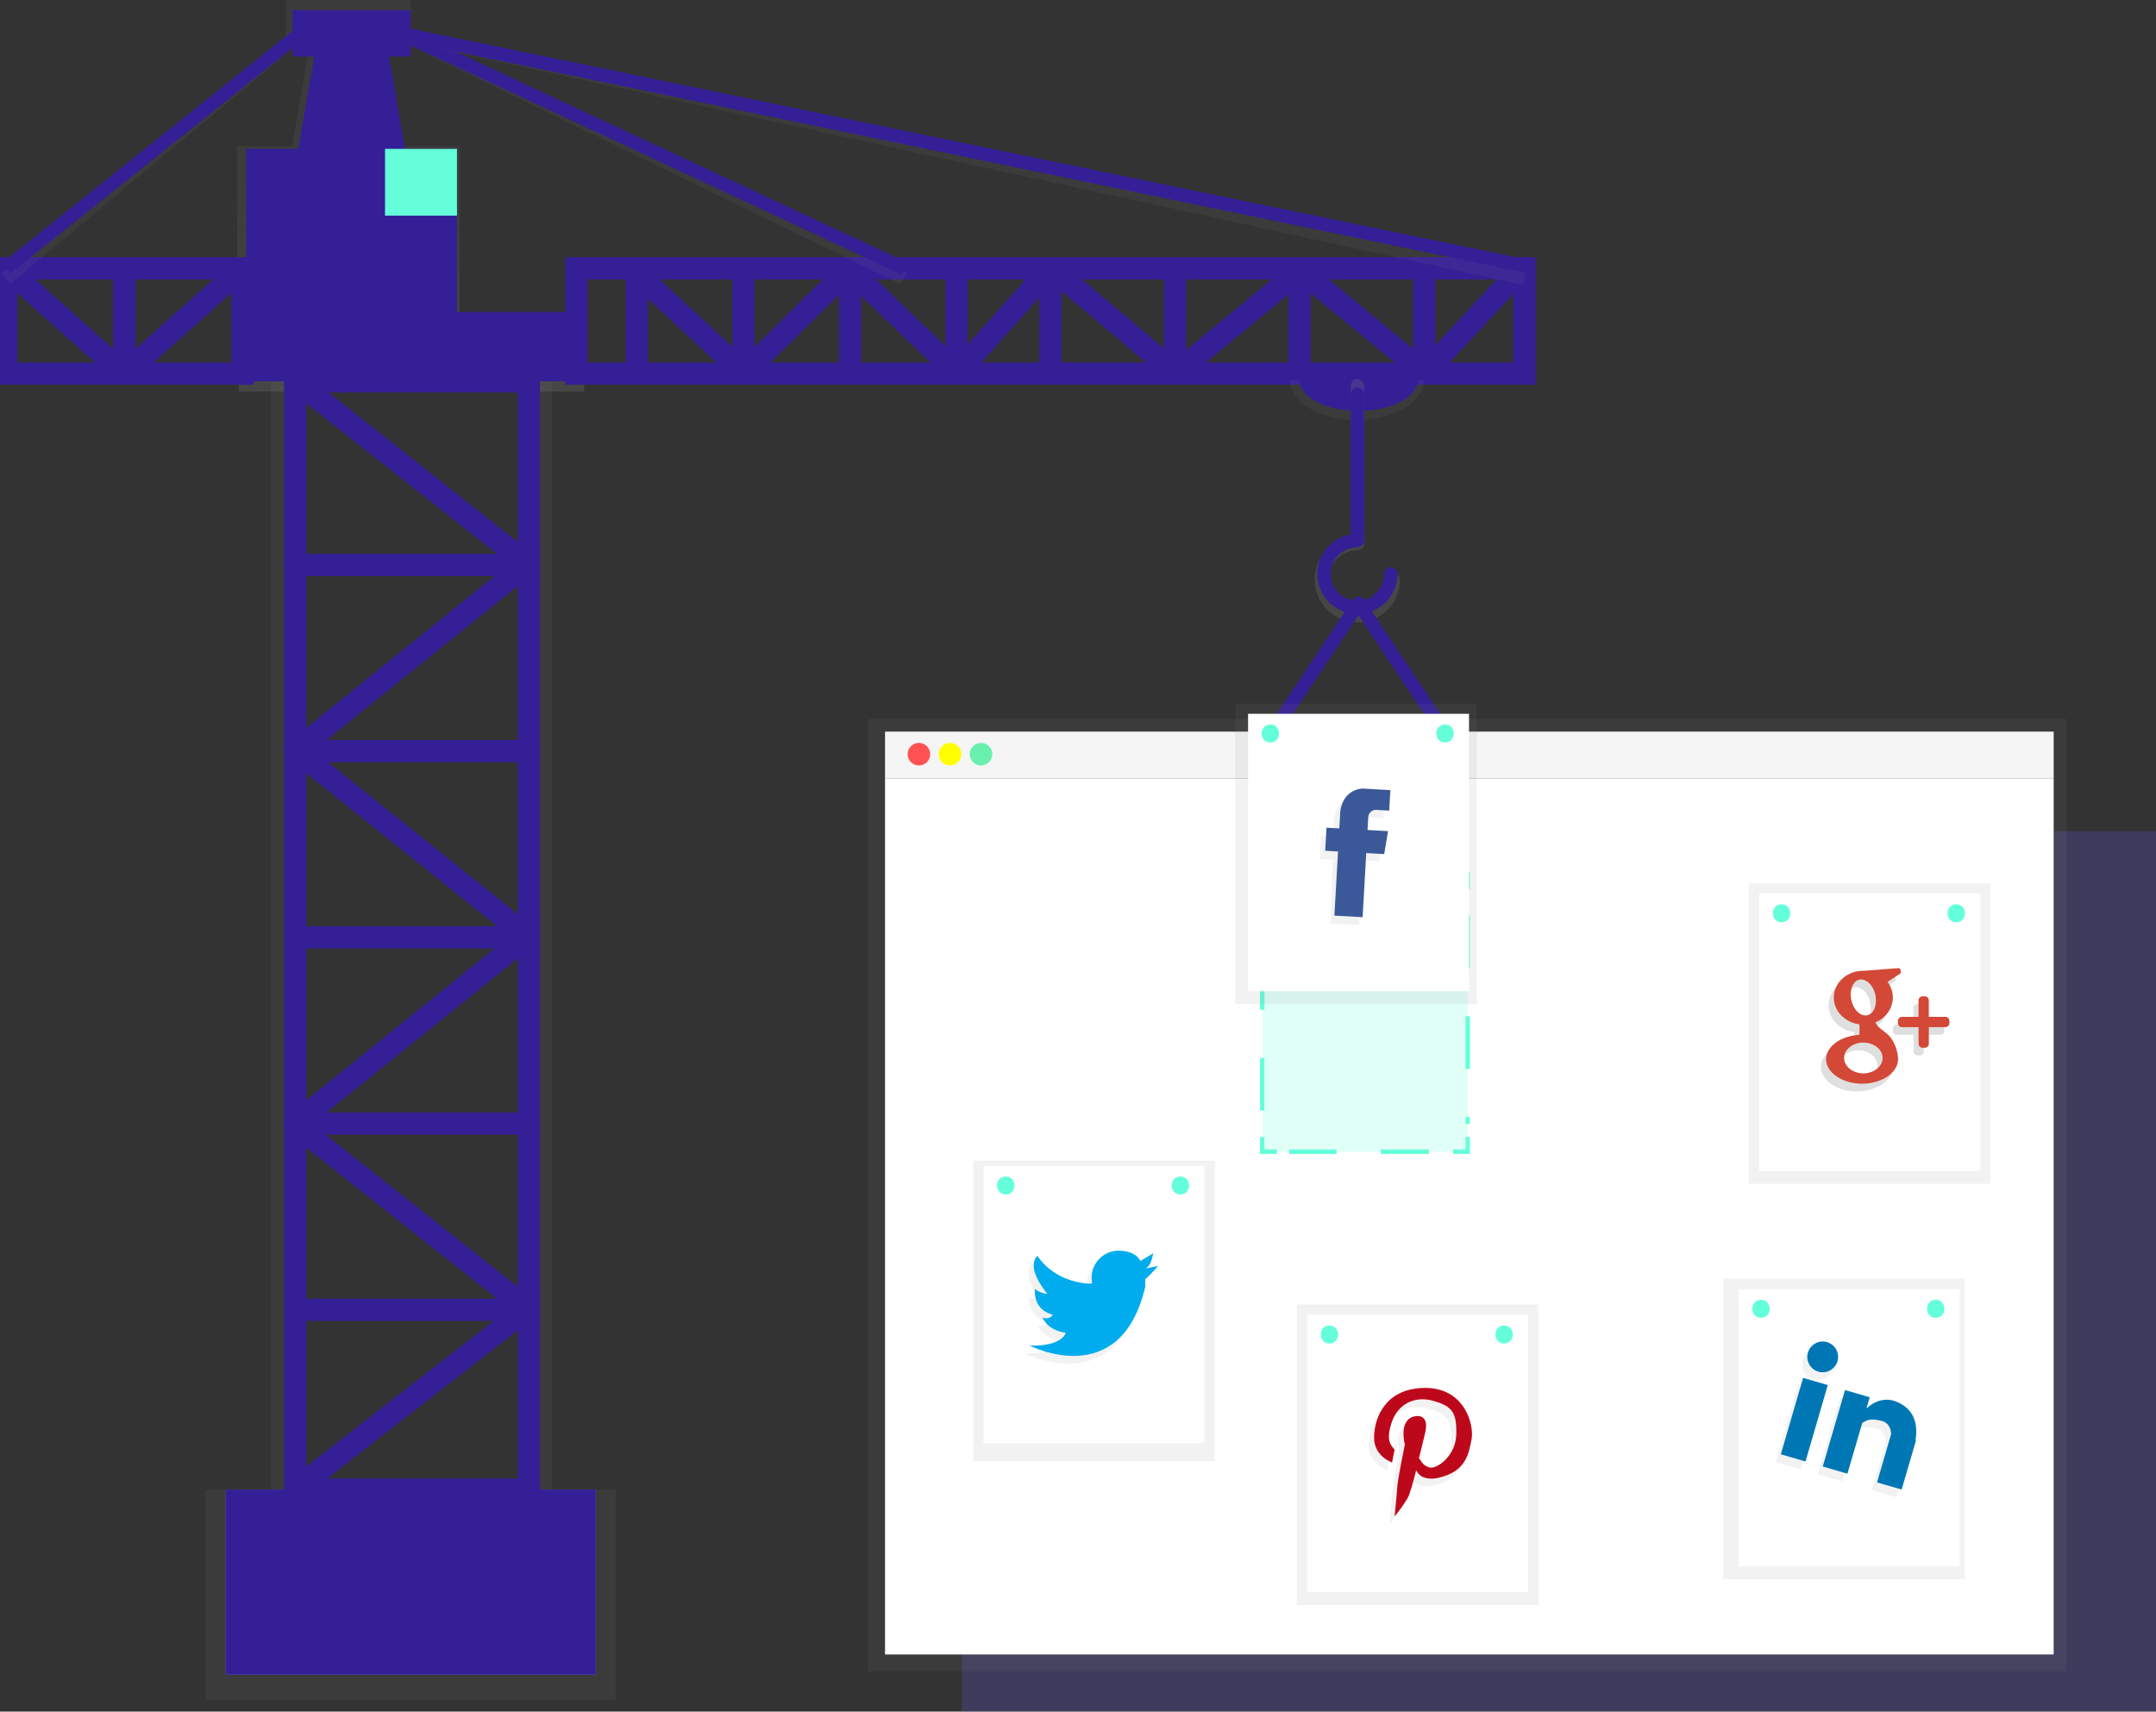<svg viewBox="0 0 485 385" fill="none" xmlns="http://www.w3.org/2000/svg">
<rect x="0" y="0" width="485" height="385" fill="#333333" stroke="none"/>
<g clip-path="url(#clip0)">
<path d="M103.364 71.602V32.906H91.028L87.242 10.97H92.391V0H64.354V10.97H69.503L65.717 32.906H53.38V72.519H53.682V88.061H131.406V71.602H103.364Z" fill="url(#paint0_linear)"/>
<path d="M92.391 40.998H65.81L71.591 7.488H86.615L92.391 40.998Z" fill="#341F97"/>
<path d="M138.501 335.059H46.182V382.347H138.501V335.059Z" fill="url(#paint1_linear)"/>
<path d="M134.006 335.059H50.787V376.655H134.006V335.059Z" fill="#6C63FF"/>
<path d="M121.74 85.77H63.492V335.059H121.74V85.77Z" stroke="url(#paint2_linear)" stroke-width="5" stroke-miterlimit="10"/>
<path d="M118.976 85.77H66.387V335.059H118.976V85.77Z" stroke="#341F97" stroke-width="5" stroke-miterlimit="10"/>
<path d="M118.976 168.963H66.387L118.691 126.79" stroke="#341F97" stroke-width="5" stroke-linejoin="round"/>
<path d="M66.387 210.845H118.976L66.679 168.963" stroke="#341F97" stroke-width="5" stroke-linejoin="round"/>
<path d="M118.976 252.733H66.387L118.691 210.56" stroke="#341F97" stroke-width="5" stroke-linejoin="round"/>
<path d="M66.387 294.616H118.976L66.096 252.733" stroke="#341F97" stroke-width="5" stroke-linejoin="round"/>
<path d="M66.679 85.77L118.976 127.075H66.387" stroke="#341F97" stroke-width="5" stroke-linecap="round" stroke-linejoin="round"/>
<path d="M66.679 334.768L118.691 294.33" stroke="#341F97" stroke-width="5" stroke-miterlimit="10"/>
<path d="M129.384 70.174H55.699V85.77H129.384V70.174Z" fill="#341F97"/>
<path d="M102.799 33.488H55.408V71.042H102.799V33.488Z" fill="#341F97"/>
<path d="M102.799 33.488H86.615V48.508H102.799V33.488Z" fill="#64FFDA"/> 
<path d="M54.54 60.351H1.374V84.039H54.54V60.351Z" stroke="#341F97" stroke-width="5" stroke-miterlimit="10"/>
<path d="M342.916 60.351H129.67V84.039H342.916V60.351Z" stroke="#341F97" stroke-width="5" stroke-miterlimit="10"/>
<path d="M27.959 60.351V84.034L54.54 60.351" stroke="#341F97" stroke-width="5" stroke-linejoin="round"/>
<path d="M236.293 84.034V60.351L215.197 84.034" stroke="#341F97" stroke-width="5" stroke-linejoin="round"/>
<path d="M215.197 60.637V83.748L191.502 60.928" stroke="#341F97" stroke-width="5" stroke-linejoin="round"/>
<path d="M191.216 84.616V60.351L167.23 84.034" stroke="#341F97" stroke-width="5" stroke-linejoin="round"/>
<path d="M143.249 85.193V61.505L167.23 83.748V61.219" stroke="#341F97" stroke-width="5" stroke-linejoin="round"/>
<path d="M264.319 60.637V83.748L236.579 60.351" stroke="#341F97" stroke-width="5" stroke-linejoin="round"/>
<path d="M292.35 84.616V60.928L264.319 84.034" stroke="#341F97" stroke-width="5" stroke-linejoin="round"/>
<path d="M320.375 61.219V83.748L292.635 60.928" stroke="#341F97" stroke-width="5" stroke-linejoin="round"/>
<path d="M305.28 94.488C313.627 94.488 320.392 90.456 320.392 85.479H290.168C290.168 90.456 296.933 94.488 305.28 94.488Z" fill="url(#paint3_linear)"/>
<path d="M305.637 92.417C312.979 92.417 318.93 89.313 318.93 85.484H292.344C292.344 89.313 298.295 92.417 305.637 92.417Z" fill="#341F97"/>
<path d="M92.396 2.291H65.81V12.69H92.396V2.291Z" fill="#341F97"/>
<path d="M1.374 60.351L27.959 84.034" stroke="#341F97" stroke-width="5" stroke-linejoin="round"/>
<path d="M67.541 7.488L1.374 62.626" stroke="url(#paint4_linear)" stroke-width="3" stroke-linejoin="round"/>
<path d="M67.541 7.488L1.374 60.352" stroke="#341F97" stroke-width="3" stroke-linejoin="round"/>
<path d="M90.083 7.488L203.35 62.626" stroke="url(#paint5_linear)" stroke-width="3" stroke-linejoin="round"/>
<path d="M90.083 7.488L203.35 60.352" stroke="#341F97" stroke-width="3" stroke-miterlimit="10"/>
<path d="M342.916 59.775L320.375 84.034" stroke="#341F97" stroke-width="5" stroke-linejoin="round"/>
<path d="M88.637 7.202L342.916 62.626" stroke="url(#paint6_linear)" stroke-width="3" stroke-linejoin="round"/>
<path d="M88.637 7.202L342.916 59.775" stroke="#341F97" stroke-width="3" stroke-linejoin="round"/>
<path d="M313.446 130.377C313.446 131.977 312.971 133.542 312.082 134.873C311.192 136.203 309.928 137.24 308.449 137.853C306.97 138.465 305.342 138.626 303.772 138.313C302.202 138.001 300.76 137.23 299.628 136.099C298.496 134.967 297.725 133.525 297.412 131.956C297.1 130.386 297.26 128.759 297.873 127.28C298.486 125.802 299.523 124.538 300.854 123.649C302.185 122.76 303.75 122.285 305.351 122.285V86.797" stroke="url(#paint7_linear)" stroke-width="3" stroke-linecap="round" stroke-linejoin="round"/>
<path d="M312.863 129.102C312.863 130.588 312.423 132.04 311.597 133.274C310.772 134.509 309.599 135.472 308.226 136.04C306.853 136.609 305.343 136.757 303.886 136.468C302.429 136.178 301.09 135.463 300.039 134.412C298.989 133.362 298.273 132.024 297.984 130.567C297.694 129.111 297.842 127.601 298.411 126.229C298.98 124.856 299.942 123.684 301.178 122.858C302.413 122.033 303.865 121.593 305.351 121.593V88.676" stroke="#341F97" stroke-width="3" stroke-linecap="round" stroke-linejoin="round"/>
<path d="M134.006 335.059H50.787V376.655H134.006V335.059Z" fill="#341F97"/>
<path opacity="0.2" d="M485 186.943H216.395V385H485V186.943Z" fill="#6C63FF"/>
<path d="M195.283 161.712V172.523V375.958H464.838V172.523V161.712H195.283Z" fill="url(#paint8_linear)"/>
<path d="M461.981 175.044H199.091V372.151H461.981V175.044Z" fill="white"/>
<path d="M461.981 164.568H199.091V175.044H461.981V164.568Z" fill="#F5F5F5"/>
<path d="M206.713 172.182C208.115 172.182 209.251 171.046 209.251 169.644C209.251 168.243 208.115 167.106 206.713 167.106C205.31 167.106 204.174 168.243 204.174 169.644C204.174 171.046 205.31 172.182 206.713 172.182Z" fill="#FF5252"/>
<path d="M213.697 172.182C215.099 172.182 216.236 171.046 216.236 169.644C216.236 168.243 215.099 167.106 213.697 167.106C212.295 167.106 211.158 168.243 211.158 169.644C211.158 171.046 212.295 172.182 213.697 172.182Z" fill="#FFFF00"/>
<path d="M220.681 172.182C222.083 172.182 223.22 171.046 223.22 169.644C223.22 168.243 222.083 167.106 220.681 167.106C219.279 167.106 218.143 168.243 218.143 169.644C218.143 171.046 219.279 172.182 220.681 172.182Z" fill="#69F0AE"/>
<path d="M273.254 261.078H218.928V328.67H273.254V261.078Z" fill="url(#paint9_linear)"/>
<path d="M270.935 262.237H221.236V324.632H270.935V262.237Z" fill="white"/>
<path d="M226.242 264.643C223.638 264.643 223.638 268.686 226.242 268.686C228.847 268.686 228.853 264.643 226.242 264.643Z" fill="#64FFDA"/>
<path d="M265.538 264.643C262.934 264.643 262.934 268.686 265.538 268.686C268.143 268.686 268.149 264.643 265.538 264.643Z" fill="#64FFDA"/>
<path d="M256.488 287.079L259.378 286.502C259.378 286.502 256.95 289.216 256.488 289.391C256.445 289.967 256.445 290.546 256.488 291.122C250.938 314.925 230.485 304.411 230.485 304.411C237.942 304.586 238.574 301.521 238.574 301.521C234.238 300.884 233.375 298.055 233.375 298.055C233.764 298.26 234.215 298.315 234.642 298.209C235.069 298.102 235.442 297.842 235.689 297.478C231.007 296.264 231.644 291.699 231.644 291.699C232.478 292.301 233.452 292.679 234.474 292.797C233.952 292.16 229.562 286.903 232.221 284.189C232.221 284.189 235.458 289.968 243.953 290.485L244.53 290.369C244.432 289.954 244.394 289.527 244.415 289.1C244.415 287.498 245.052 285.961 246.186 284.827C247.319 283.694 248.857 283.057 250.46 283.057C254.504 283.057 255.372 285.37 255.372 285.37L258.263 283.64C258.219 283.612 257.933 286.502 256.488 287.079Z" fill="url(#paint10_linear)"/>
<path d="M257.642 285.343L260.532 284.766C260.532 284.766 258.104 287.48 257.642 287.655C257.599 288.231 257.599 288.81 257.642 289.386C252.097 313.195 231.644 302.68 231.644 302.68C239.101 302.856 239.733 299.791 239.733 299.791C235.397 299.153 234.535 296.324 234.535 296.324C234.924 296.53 235.375 296.585 235.802 296.478C236.229 296.372 236.601 296.111 236.848 295.747C232.166 294.533 232.804 289.968 232.804 289.968C233.638 290.57 234.612 290.949 235.634 291.067C235.112 290.43 230.721 285.172 233.381 282.459C233.381 282.459 236.617 288.238 245.113 288.754L245.69 288.639C245.592 288.223 245.553 287.796 245.575 287.37C245.575 285.767 246.211 284.23 247.345 283.097C248.479 281.964 250.016 281.327 251.619 281.327C255.664 281.327 256.532 283.64 256.532 283.64L259.422 281.909C259.378 281.882 259.087 284.793 257.642 285.343Z" fill="#00ACED"/>
<path d="M442 287.655H387.675V355.247H442V287.655Z" fill="url(#paint11_linear)"/>
<path d="M440.841 289.968H391.142V352.363H440.841V289.968Z" fill="white"/>
<path d="M396.148 292.374C393.544 292.374 393.544 296.417 396.148 296.417C398.753 296.417 398.753 292.374 396.148 292.374Z" fill="#64FFDA"/>
<path d="M435.444 292.374C432.84 292.374 432.84 296.417 435.444 296.417C438.049 296.417 438.049 292.374 435.444 292.374Z" fill="#64FFDA"/>
<path d="M421.091 335.179L424.262 324.308C424.262 324.308 424.316 321.858 422.118 321.336C419.92 320.814 419.102 320.94 417.766 321.814L414.436 333.24L408.886 331.625L413.898 314.431L419.448 316.046L418.706 318.595C418.706 318.595 421.574 315.579 425.207 316.947C428.581 318.172 430.521 321.023 429.762 325.676L429.872 325.709L426.635 336.8L421.091 335.179ZM407.902 310.272C407.244 310.08 406.657 309.698 406.216 309.173C405.775 308.648 405.499 308.003 405.424 307.322C405.35 306.64 405.479 305.952 405.795 305.343C406.112 304.735 406.602 304.234 407.203 303.905C407.805 303.575 408.491 303.431 409.174 303.491C409.857 303.55 410.507 303.812 411.042 304.241C411.577 304.67 411.973 305.249 412.179 305.903C412.385 306.557 412.392 307.257 412.2 307.915C411.94 308.799 411.339 309.544 410.531 309.986C409.722 310.428 408.771 310.531 407.886 310.272H407.902ZM405.017 330.494L399.467 328.878L404.479 311.684L410.029 313.299L405.017 330.494Z" fill="url(#paint12_linear)"/>
<path d="M422.245 333.449L425.416 322.577C425.416 322.577 425.471 320.127 423.273 319.605C421.074 319.084 420.256 319.21 418.92 320.083L415.585 331.488L410.035 329.873L415.046 312.678L420.596 314.293L419.855 316.842C419.855 316.842 422.723 313.826 426.355 315.194C429.729 316.419 431.669 319.27 430.911 323.923L431.021 323.956L427.784 335.048L422.245 333.449ZM409.056 308.542C408.398 308.35 407.811 307.967 407.37 307.442C406.929 306.917 406.653 306.273 406.578 305.591C406.504 304.91 406.633 304.221 406.949 303.613C407.266 303.005 407.756 302.504 408.357 302.174C408.959 301.844 409.645 301.7 410.328 301.76C411.011 301.82 411.661 302.081 412.196 302.51C412.731 302.94 413.127 303.518 413.333 304.172C413.539 304.826 413.546 305.527 413.354 306.185C413.093 307.068 412.492 307.811 411.683 308.252C410.874 308.693 409.924 308.795 409.04 308.536L409.056 308.542ZM406.155 328.741L400.605 327.126L405.617 309.931L411.167 311.547L406.155 328.741Z" fill="#0077B5"/>
<path d="M346.065 293.435H291.74V361.026H346.065V293.435Z" fill="url(#paint13_linear)"/>
<path d="M343.752 295.742H294.053V358.137H343.752V295.742Z" fill="white"/>
<path d="M299.059 298.153C296.455 298.153 296.455 302.197 299.059 302.197C301.664 302.197 301.664 298.153 299.059 298.153Z" fill="#64FFDA"/>
<path d="M338.355 298.153C335.751 298.153 335.751 302.197 338.355 302.197C340.96 302.197 340.966 298.153 338.355 298.153Z" fill="#64FFDA"/>
<path d="M329.882 325.5C329.244 328.56 328.783 332.724 322.37 334.163C322.37 334.163 318.611 335.147 317.424 332.433C316.671 335.377 315.924 338.097 315.457 338.789C314.588 340.201 313.622 341.552 312.566 342.832C312.566 342.832 313.088 337.635 313.143 336.476C313.204 334.685 314.874 326.654 314.874 326.654C314.874 326.654 313.314 320.99 317.188 320.298C317.188 320.298 320.364 319.545 319.501 323.764C319.501 323.764 318.864 326.511 318.056 329.714L318.347 330.12C318.347 330.12 319.1 331.68 320.661 331.851C322.222 332.021 326.326 329.252 326.442 324.341C326.557 319.43 325.519 318.045 321.243 316.831C316.968 315.617 313.325 317.699 311.995 321.451C310.495 325.725 311.704 326.769 312.572 327.807L311.995 330.697C311.995 330.697 307.808 329.291 307.923 324.896C308.038 320.501 310.522 313.909 319.463 313.909C328.404 313.909 330.519 322.38 329.882 325.5Z" fill="url(#paint14_linear)"/>
<path d="M331.036 323.764C330.398 326.824 329.937 330.988 323.524 332.427C323.524 332.427 319.765 333.411 318.578 330.697C317.825 333.641 317.078 336.361 316.611 337.053C315.742 338.465 314.776 339.816 313.72 341.096C313.72 341.096 314.242 335.899 314.297 334.74C314.358 332.949 316.028 324.918 316.028 324.918C316.028 324.918 314.468 319.254 318.342 318.562C318.342 318.562 321.518 317.809 320.655 322.028C320.655 322.028 320.018 324.775 319.21 327.978L319.501 328.384C319.501 328.384 320.254 329.944 321.815 330.115C323.375 330.285 327.48 327.516 327.596 322.605C327.711 317.694 326.673 316.309 322.397 315.095C318.122 313.881 314.479 315.963 313.149 319.715C311.649 323.989 312.858 325.033 313.726 326.071L313.149 328.961C313.149 328.961 308.989 327.577 309.104 323.182C309.22 318.787 311.704 312.195 320.644 312.195C329.585 312.195 331.657 320.644 331.036 323.764Z" fill="#BD081C"/>
<path d="M447.776 198.688H393.45V266.28H447.776V198.688Z" fill="url(#paint15_linear)"/>
<path d="M445.462 200.996H395.764V263.391H445.462V200.996Z" fill="white"/>
<path d="M400.77 203.407C398.165 203.407 398.165 207.451 400.77 207.451C403.374 207.451 403.38 203.407 400.77 203.407Z" fill="#64FFDA"/>
<path d="M440.066 203.407C437.461 203.407 437.461 207.451 440.066 207.451C442.67 207.451 442.659 203.407 440.066 203.407Z" fill="#64FFDA"/>
<path d="M436.505 232.775H432.768V236.533C432.763 236.761 432.669 236.979 432.508 237.141C432.346 237.302 432.128 237.395 431.9 237.401H431.323C431.094 237.395 430.877 237.302 430.715 237.141C430.554 236.979 430.46 236.761 430.455 236.533V232.775H426.696C426.467 232.77 426.25 232.677 426.088 232.515C425.927 232.354 425.833 232.136 425.828 231.907V231.331C425.833 231.102 425.927 230.885 426.088 230.723C426.25 230.562 426.467 230.468 426.696 230.463H430.455V226.705C430.46 226.477 430.554 226.259 430.715 226.098C430.877 225.936 431.094 225.843 431.323 225.837H431.9C432.128 225.843 432.346 225.936 432.508 226.098C432.669 226.259 432.763 226.477 432.768 226.705V230.463H436.527C436.755 230.468 436.973 230.562 437.135 230.723C437.296 230.885 437.39 231.102 437.395 231.331V231.907C437.389 232.14 437.293 232.36 437.127 232.523C436.96 232.685 436.737 232.776 436.505 232.775ZM423.426 222.607C424.21 223.616 424.637 224.856 424.641 226.134C424.609 227.344 424.219 228.517 423.52 229.505C422.82 230.493 421.843 231.251 420.712 231.682C420.888 232.259 421.465 232.896 422.91 233.935C425.657 235.956 425.8 239.714 425.8 239.714V240.005C425.8 243.01 422.157 245.498 417.711 245.498C413.266 245.498 409.622 243.015 409.622 240.005C409.622 237.115 412.92 234.748 417.134 234.511V232.144C413.898 231.737 411.353 229.199 411.353 226.134C411.353 222.783 414.299 220.091 417.997 220.091H418.288C418.288 220.091 424.932 219.569 425.8 219.514C426.669 219.459 426.377 220.668 426.377 220.668L423.426 222.607ZM413.661 239.708C413.661 241.615 415.629 243.175 417.997 243.175C420.366 243.175 422.333 241.615 422.333 239.708C422.333 237.802 420.366 236.242 417.997 236.242C415.629 236.242 413.678 237.802 413.678 239.708H413.661ZM420.712 225.552C420.25 223.354 418.629 221.794 417.129 222.085C415.629 222.376 414.815 224.453 415.277 226.65C415.739 228.848 417.36 230.408 418.86 230.117C420.36 229.825 421.19 227.804 420.728 225.552H420.712Z" fill="url(#paint16_linear)"/>
<path d="M437.659 231.04H433.9V234.803C433.895 235.031 433.801 235.249 433.64 235.41C433.478 235.572 433.26 235.665 433.032 235.671H432.455C432.226 235.665 432.009 235.572 431.847 235.41C431.686 235.249 431.592 235.031 431.587 234.803V231.045H427.823C427.594 231.039 427.376 230.946 427.215 230.785C427.053 230.623 426.96 230.406 426.954 230.177V229.6C426.96 229.372 427.053 229.154 427.215 228.993C427.376 228.831 427.594 228.738 427.823 228.732H431.581V224.975C431.587 224.746 431.68 224.529 431.842 224.367C432.003 224.206 432.221 224.112 432.449 224.107H433.026C433.255 224.112 433.473 224.206 433.634 224.367C433.796 224.529 433.889 224.746 433.895 224.975V228.732H437.653C437.882 228.738 438.1 228.831 438.261 228.993C438.423 229.154 438.516 229.372 438.522 229.6V230.177C438.515 230.404 438.422 230.619 438.261 230.779C438.101 230.94 437.886 231.033 437.659 231.04ZM424.597 220.871C425.38 221.88 425.808 223.12 425.811 224.398C425.78 225.608 425.39 226.781 424.69 227.769C423.991 228.757 423.013 229.515 421.882 229.946C422.058 230.523 422.635 231.16 424.08 232.199C426.828 234.22 426.971 237.978 426.971 237.978V238.269C426.971 241.274 423.327 243.762 418.882 243.762C414.436 243.762 410.787 241.268 410.787 238.263C410.787 235.374 414.085 233.006 418.299 232.77V230.408C415.063 230.001 412.518 227.463 412.518 224.398C412.518 221.047 415.464 218.355 419.162 218.355H419.453C419.453 218.355 426.097 217.833 426.965 217.778C427.834 217.723 427.542 218.932 427.542 218.932L424.597 220.871ZM414.832 237.972C414.832 239.879 416.799 241.439 419.168 241.439C421.536 241.439 423.503 239.879 423.503 237.972C423.503 236.066 421.536 234.506 419.168 234.506C416.799 234.506 414.832 236.066 414.832 237.972ZM421.882 223.816C421.421 221.618 419.8 220.058 418.299 220.349C416.799 220.64 415.986 222.717 416.448 224.914C416.909 227.112 418.53 228.672 420.03 228.381C421.531 228.09 422.327 226.073 421.882 223.816Z" fill="#D34836"/>
<path d="M330.173 255.76V259.056H326.876" stroke="#64FFDA" stroke-miterlimit="10"/>
<path d="M321.425 259.056H289.965" stroke="#64FFDA" stroke-miterlimit="10" stroke-dasharray="10.82 9.92"/>
<path d="M287.239 259.056H283.942V255.76" stroke="#64FFDA" stroke-miterlimit="10"/>
<path d="M283.942 249.805V202.94" stroke="#64FFDA" stroke-miterlimit="10" stroke-dasharray="11.83 10.85"/>
<path d="M283.942 199.963V196.667H287.239" stroke="#64FFDA" stroke-miterlimit="10"/>
<path d="M292.685 196.667H324.15" stroke="#64FFDA" stroke-miterlimit="10" stroke-dasharray="10.82 9.92"/>
<path d="M326.876 196.667H330.173V199.963" stroke="#64FFDA" stroke-miterlimit="10"/>
<path d="M330.173 205.918V252.783" stroke="#64FFDA" stroke-miterlimit="10" stroke-dasharray="11.83 10.85"/>
<path opacity="0.2" d="M330.173 196.667H283.942V259.062H330.173V196.667Z" fill="#64FFDA"/>
<path d="M285.964 165.178L305.609 135.717L325.26 165.178" stroke="#341F97" stroke-width="3" stroke-linecap="round" stroke-linejoin="round"/>
<path d="M332.195 158.245H277.87V225.837H332.195V158.245Z" fill="url(#paint17_linear)"/>
<path d="M330.459 160.558H280.76V222.953H330.459V160.558Z" fill="white"/>
<path d="M285.766 162.964C283.162 162.964 283.162 167.007 285.766 167.007C288.371 167.007 288.376 162.964 285.766 162.964Z" fill="#64FFDA"/>
<path d="M325.062 162.964C322.458 162.964 322.458 167.007 325.062 167.007C327.667 167.007 327.673 162.964 325.062 162.964Z" fill="#64FFDA"/>
<path d="M306.461 185.482L306.362 188.372L310.984 188.531L310.225 193.706L306.181 193.568L305.686 208.005L299.334 207.786L299.829 193.349L296.938 193.25L297.114 188.053L300.004 188.152L300.103 185.262C300.103 185.262 299.774 179.769 304.945 179.071L311.324 179.318L311.165 183.938L308.275 183.84C308.047 183.825 307.818 183.856 307.603 183.931C307.387 184.006 307.189 184.124 307.02 184.277C306.851 184.43 306.714 184.616 306.618 184.823C306.522 185.03 306.469 185.254 306.461 185.482Z" fill="url(#paint18_linear)"/>
<path d="M307.797 183.812L307.632 186.696L312.248 186.954L311.379 192.113L307.34 191.888L306.527 206.308L300.18 205.951L300.993 191.53L298.109 191.366L298.4 186.174L301.285 186.339L301.45 183.455C301.45 183.455 301.241 177.962 306.423 177.368L312.77 177.725L312.511 182.34L309.626 182.175C309.398 182.158 309.168 182.187 308.951 182.261C308.734 182.335 308.534 182.451 308.363 182.604C308.192 182.757 308.054 182.943 307.956 183.15C307.859 183.358 307.805 183.583 307.797 183.812Z" fill="#3B5998"/>
</g>
<defs>
<linearGradient id="paint0_linear" x1="92.396" y1="88.061" x2="92.396" y2="0" gradientUnits="userSpaceOnUse">
<stop stop-color="#808080" stop-opacity="0.25"/>
<stop offset="0.54" stop-color="#808080" stop-opacity="0.12"/>
<stop offset="1" stop-color="#808080" stop-opacity="0.1"/>
</linearGradient>
<linearGradient id="paint1_linear" x1="15559.5" y1="33247.5" x2="15559.5" y2="29176.9" gradientUnits="userSpaceOnUse">
<stop stop-color="#808080" stop-opacity="0.25"/>
<stop offset="0.54" stop-color="#808080" stop-opacity="0.12"/>
<stop offset="1" stop-color="#808080" stop-opacity="0.1"/>
</linearGradient>
<linearGradient id="paint2_linear" x1="9880.78" y1="152755" x2="9880.78" y2="38384" gradientUnits="userSpaceOnUse">
<stop stop-color="#808080" stop-opacity="0.25"/>
<stop offset="0.54" stop-color="#808080" stop-opacity="0.12"/>
<stop offset="1" stop-color="#808080" stop-opacity="0.1"/>
</linearGradient>
<linearGradient id="paint3_linear" x1="21839.6" y1="2532.23" x2="21839.6" y2="2384.57" gradientUnits="userSpaceOnUse">
<stop stop-color="#808080" stop-opacity="0.25"/>
<stop offset="0.54" stop-color="#808080" stop-opacity="0.12"/>
<stop offset="1" stop-color="#808080" stop-opacity="0.1"/>
</linearGradient>
<linearGradient id="paint4_linear" x1="4150.74" y1="6356.64" x2="4150.74" y2="695.611" gradientUnits="userSpaceOnUse">
<stop stop-color="#808080" stop-opacity="0.25"/>
<stop offset="0.54" stop-color="#808080" stop-opacity="0.12"/>
<stop offset="1" stop-color="#808080" stop-opacity="0.1"/>
</linearGradient>
<linearGradient id="paint5_linear" x1="30331.2" y1="6367.67" x2="30331.2" y2="684.584" gradientUnits="userSpaceOnUse">
<stop stop-color="#808080" stop-opacity="0.25"/>
<stop offset="0.54" stop-color="#808080" stop-opacity="0.12"/>
<stop offset="1" stop-color="#808080" stop-opacity="0.1"/>
</linearGradient>
<linearGradient id="paint6_linear" x1="99933.8" y1="6406.99" x2="99933.8" y2="652.335" gradientUnits="userSpaceOnUse">
<stop stop-color="#808080" stop-opacity="0.25"/>
<stop offset="0.54" stop-color="#808080" stop-opacity="0.12"/>
<stop offset="1" stop-color="#808080" stop-opacity="0.1"/>
</linearGradient>
<linearGradient id="paint7_linear" x1="11579.1" y1="15826.5" x2="12104.8" y2="15826.5" gradientUnits="userSpaceOnUse">
<stop stop-color="#808080" stop-opacity="0.25"/>
<stop offset="0.54" stop-color="#808080" stop-opacity="0.12"/>
<stop offset="1" stop-color="#808080" stop-opacity="0.1"/>
</linearGradient>
<linearGradient id="paint8_linear" x1="162098" y1="146785" x2="162098" y2="63229.3" gradientUnits="userSpaceOnUse">
<stop stop-color="#808080" stop-opacity="0.25"/>
<stop offset="0.54" stop-color="#808080" stop-opacity="0.12"/>
<stop offset="1" stop-color="#808080" stop-opacity="0.1"/>
</linearGradient>
<linearGradient id="paint9_linear" x1="24547" y1="40701.3" x2="24547" y2="32384.1" gradientUnits="userSpaceOnUse">
<stop stop-color="#808080" stop-opacity="0.25"/>
<stop offset="0.54" stop-color="#808080" stop-opacity="0.12"/>
<stop offset="1" stop-color="#808080" stop-opacity="0.1"/>
</linearGradient>
<linearGradient id="paint10_linear" x1="17658.6" y1="15853.7" x2="17658.6" y2="14833.2" gradientUnits="userSpaceOnUse">
<stop stop-color="#808080" stop-opacity="0.25"/>
<stop offset="0.54" stop-color="#808080" stop-opacity="0.12"/>
<stop offset="1" stop-color="#808080" stop-opacity="0.1"/>
</linearGradient>
<linearGradient id="paint11_linear" x1="41398.5" y1="43997.3" x2="41398.5" y2="35680.8" gradientUnits="userSpaceOnUse">
<stop stop-color="#808080" stop-opacity="0.25"/>
<stop offset="0.54" stop-color="#808080" stop-opacity="0.12"/>
<stop offset="1" stop-color="#808080" stop-opacity="0.1"/>
</linearGradient>
<linearGradient id="paint12_linear" x1="28180.4" y1="24051.3" x2="28180.4" y2="22030.3" gradientUnits="userSpaceOnUse">
<stop stop-color="#808080" stop-opacity="0.25"/>
<stop offset="0.54" stop-color="#808080" stop-opacity="0.12"/>
<stop offset="1" stop-color="#808080" stop-opacity="0.1"/>
</linearGradient>
<linearGradient id="paint13_linear" x1="31818.4" y1="44714.1" x2="31818.4" y2="36397.6" gradientUnits="userSpaceOnUse">
<stop stop-color="#808080" stop-opacity="0.25"/>
<stop offset="0.54" stop-color="#808080" stop-opacity="0.12"/>
<stop offset="1" stop-color="#808080" stop-opacity="0.1"/>
</linearGradient>
<linearGradient id="paint14_linear" x1="16590.2" y1="21244.2" x2="16590.2" y2="19723.1" gradientUnits="userSpaceOnUse">
<stop stop-color="#808080" stop-opacity="0.25"/>
<stop offset="0.54" stop-color="#808080" stop-opacity="0.12"/>
<stop offset="1" stop-color="#808080" stop-opacity="0.1"/>
</linearGradient>
<linearGradient id="paint15_linear" x1="41975.2" y1="32961.8" x2="41975.2" y2="24645.3" gradientUnits="userSpaceOnUse">
<stop stop-color="#808080" stop-opacity="0.25"/>
<stop offset="0.54" stop-color="#808080" stop-opacity="0.12"/>
<stop offset="1" stop-color="#808080" stop-opacity="0.1"/>
</linearGradient>
<linearGradient id="paint16_linear" x1="25485.6" y1="13804.5" x2="26887.6" y2="13804.5" gradientUnits="userSpaceOnUse">
<stop stop-color="#808080" stop-opacity="0.25"/>
<stop offset="0.54" stop-color="#808080" stop-opacity="0.12"/>
<stop offset="1" stop-color="#808080" stop-opacity="0.1"/>
</linearGradient>
<linearGradient id="paint17_linear" x1="30433.4" y1="27945.3" x2="30433.4" y2="19628.8" gradientUnits="userSpaceOnUse">
<stop stop-color="#808080" stop-opacity="0.25"/>
<stop offset="0.54" stop-color="#808080" stop-opacity="0.12"/>
<stop offset="1" stop-color="#808080" stop-opacity="0.1"/>
</linearGradient>
<linearGradient id="paint18_linear" x1="-4187.46" y1="28784.5" x2="-3253.07" y2="27506.5" gradientUnits="userSpaceOnUse">
<stop stop-color="#808080" stop-opacity="0.25"/>
<stop offset="0.54" stop-color="#808080" stop-opacity="0.12"/>
<stop offset="1" stop-color="#808080" stop-opacity="0.1"/>
</linearGradient>
<clipPath id="clip0">
<rect width="485" height="385" fill="white"/>
</clipPath>
</defs>
</svg>
